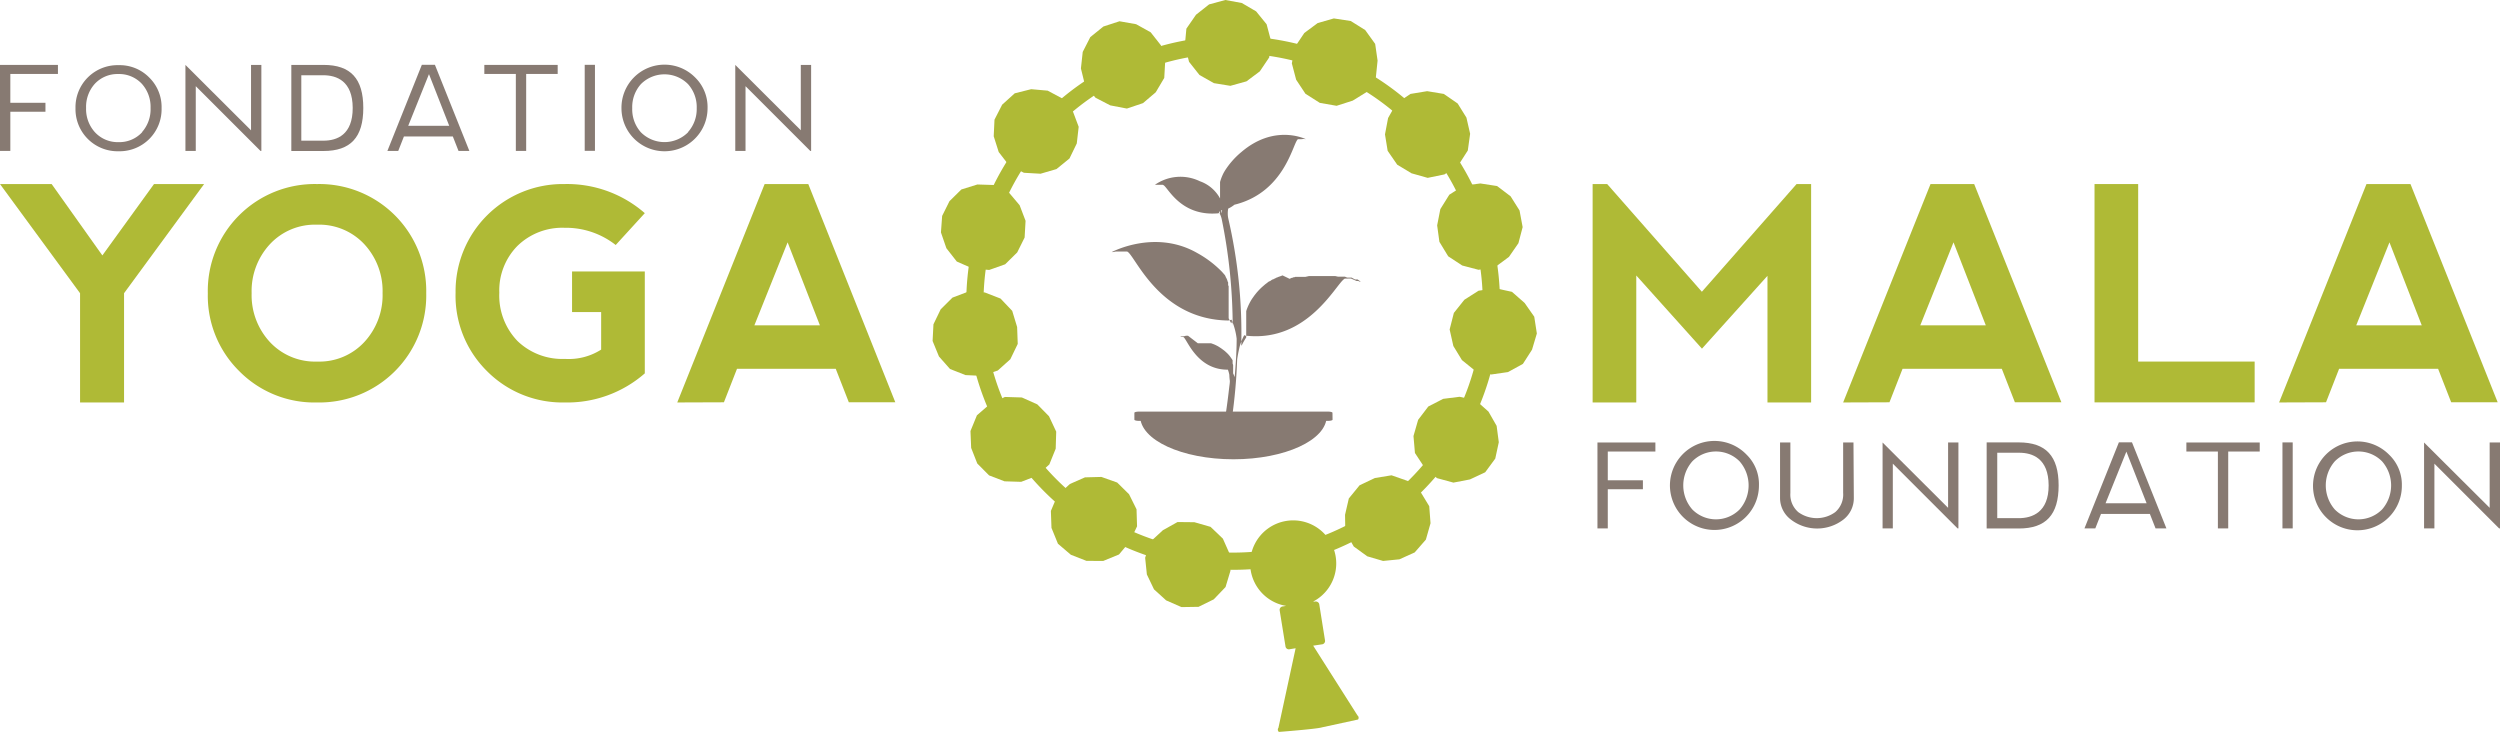 <svg xmlns="http://www.w3.org/2000/svg" viewBox="0 0 290.4 85.1"><defs><style>.cls-1,.cls-2{fill:#afba36;}.cls-2{fill-rule:evenodd;}.cls-3{fill:#877a72;}</style></defs><title>Asset 1</title><g id="Layer_2" data-name="Layer 2"><g id="Bilingual"><path class="cls-1" d="M0,21.38H6l5.89,8.29,6-8.29h5.82l-9.3,12.68V46.75H9.3V34.06Z"/><path class="cls-1" d="M27.78,43.1a12.29,12.29,0,0,1-3.64-9A12.42,12.42,0,0,1,36.83,21.38,12.42,12.42,0,0,1,49.51,34.06,12.42,12.42,0,0,1,36.83,46.75,12.27,12.27,0,0,1,27.78,43.1ZM36.85,42a7.12,7.12,0,0,0,5.48-2.28,8,8,0,0,0,2.11-5.67,8,8,0,0,0-2.11-5.67,7.16,7.16,0,0,0-5.51-2.28,7.13,7.13,0,0,0-5.48,2.28,8,8,0,0,0-2.11,5.67,8,8,0,0,0,2.11,5.67A7.17,7.17,0,0,0,36.85,42Z"/><path class="cls-1" d="M56.56,43.1A12.3,12.3,0,0,1,52.92,34,12.46,12.46,0,0,1,65.58,21.38a13.72,13.72,0,0,1,9.32,3.38l-3.38,3.7a9.36,9.36,0,0,0-5.94-2,7.45,7.45,0,0,0-5.5,2.13A7.37,7.37,0,0,0,58,34a7.6,7.6,0,0,0,2.11,5.61,7.49,7.49,0,0,0,5.51,2.08,7,7,0,0,0,4.21-1.08V36.25l-3.38,0V31.53H74.9V43.37a13.68,13.68,0,0,1-9.32,3.38A12.34,12.34,0,0,1,56.56,43.1Z"/><path class="cls-1" d="M78.67,46.75,88.82,21.38h5.07L104,46.73l-5.4,0-1.52-3.89H85.61l-1.52,3.89Zm12.82-18.6-3.86,9.64h7.61Z"/><path class="cls-1" d="M185,46.75V21.38h1.69l11,12.51,11-12.51h1.69V46.75h-5.07l0-14.71-7.61,8.46L190.07,32V46.75Z"/><path class="cls-1" d="M214.1,46.75l10.15-25.37h5.07l10.13,25.35-5.4,0-1.52-3.89H221l-1.52,3.89Zm12.82-18.6-3.86,9.64h7.61Z"/><path class="cls-1" d="M248.37,21.38V42H261.9v4.74h-18.6V21.38Z"/><path class="cls-1" d="M264.74,46.75l10.15-25.37H280l10.13,25.35-5.4,0-1.52-3.89h-11.5l-1.52,3.89Zm12.82-18.6-3.86,9.64h7.61Z"/><polygon class="cls-2" points="144.79 9.45 146.34 8.29 147.43 6.67 147.63 4.71 147.13 2.82 145.91 1.32 144.25 0.35 142.34 0 140.45 0.51 138.93 1.71 137.81 3.33 137.63 5.29 138.12 7.18 139.33 8.71 141.01 9.66 142.92 9.97 144.79 9.45"/><polygon class="cls-2" points="134.25 10.72 135.24 9.05 135.35 7.11 134.85 5.26 133.66 3.75 131.97 2.81 130.04 2.47 128.17 3.08 126.65 4.31 125.77 6.03 125.56 7.95 126.02 9.83 127.25 11.35 128.97 12.24 130.9 12.61 132.77 11.98 134.25 10.72"/><polygon class="cls-2" points="118.94 20.07 120.87 20.18 122.72 19.64 124.23 18.41 125.08 16.66 125.3 14.73 124.62 12.92 123.4 11.44 121.7 10.53 119.78 10.36 117.87 10.84 116.41 12.16 115.52 13.9 115.43 15.83 116.01 17.66 117.2 19.2 118.94 20.07"/><polygon class="cls-2" points="114.9 31.36 116.76 30.7 118.16 29.32 119.02 27.59 119.13 25.65 118.44 23.84 117.2 22.37 115.47 21.49 113.53 21.43 111.67 22.01 110.29 23.37 109.44 25.08 109.3 27 109.93 28.83 111.14 30.38 112.94 31.17 114.9 31.36"/><polygon class="cls-2" points="115.9 43.04 117.36 41.73 118.22 39.95 118.15 37.99 117.58 36.11 116.22 34.68 114.39 33.97 112.46 33.88 110.64 34.57 109.27 35.93 108.43 37.67 108.33 39.61 109.07 41.41 110.35 42.86 112.15 43.57 114.07 43.66 115.9 43.04"/><polygon class="cls-2" points="121.89 53.95 122.63 52.12 122.69 50.14 121.85 48.35 120.49 46.97 118.7 46.17 116.73 46.11 114.96 46.96 113.48 48.24 112.73 50.07 112.81 52.03 113.52 53.84 114.89 55.22 116.69 55.91 118.62 55.97 120.43 55.27 121.89 53.95"/><polygon class="cls-2" points="127.94 55.4 126.03 55.45 124.28 56.22 122.84 57.53 122.07 59.35 122.14 61.32 122.89 63.16 124.39 64.44 126.2 65.15 128.15 65.16 129.98 64.41 131.24 62.91 132.08 61.14 132.02 59.16 131.15 57.41 129.77 56.05 127.94 55.4"/><polygon class="cls-2" points="136.78 60.64 135.08 61.59 133.64 62.92 133.02 64.79 133.22 66.73 134.05 68.46 135.46 69.74 137.24 70.52 139.22 70.49 140.99 69.62 142.36 68.19 142.93 66.3 142.84 64.35 142.05 62.57 140.62 61.2 138.74 60.66 136.78 60.64"/><polygon class="cls-2" points="163.5 55.86 161.64 55.21 159.7 55.53 157.93 56.37 156.68 57.9 156.24 59.8 156.27 61.76 157.25 63.48 158.82 64.62 160.66 65.16 162.56 64.97 164.33 64.17 165.63 62.68 166.17 60.78 166.02 58.8 165 57.12 163.5 55.86"/><polygon class="cls-2" points="169.55 46.09 167.64 46.33 165.91 47.22 164.73 48.77 164.19 50.65 164.36 52.62 165.44 54.26 166.92 55.54 168.83 56.06 170.75 55.69 172.52 54.86 173.69 53.27 174.1 51.37 173.85 49.47 172.9 47.81 171.45 46.52 169.55 46.09"/><polygon class="cls-2" points="171.75 33.77 170.1 34.82 168.88 36.35 168.39 38.27 168.82 40.19 169.82 41.83 171.33 43.05 173.23 43.5 175.17 43.22 176.9 42.27 177.96 40.62 178.52 38.74 178.22 36.79 177.1 35.19 175.63 33.9 173.7 33.48 171.75 33.77"/><polygon class="cls-2" points="168.35 22.62 167.31 24.29 166.94 26.18 167.2 28.09 168.22 29.77 169.85 30.84 171.75 31.34 173.71 31 175.28 29.84 176.38 28.25 176.87 26.38 176.51 24.45 175.47 22.8 173.9 21.61 171.96 21.31 170.01 21.56 168.35 22.62"/><polygon class="cls-2" points="163.96 20.13 165.84 20.66 167.79 20.26 169.43 19.15 170.5 17.48 170.77 15.54 170.34 13.66 169.32 12.02 167.71 10.91 165.78 10.59 163.84 10.91 162.2 12.01 161.24 13.71 160.88 15.61 161.19 17.52 162.3 19.13 163.96 20.13"/><polygon class="cls-2" points="155.26 12.29 157.13 11.69 158.8 10.66 159.82 8.98 160.02 7.04 159.74 5.1 158.58 3.49 156.9 2.44 154.94 2.14 153.06 2.68 151.51 3.83 150.43 5.44 150.06 7.36 150.56 9.26 151.64 10.89 153.31 11.95 155.26 12.29"/><path class="cls-2" d="M152.54,75l1-.15a.4.4,0,0,0,.38-.42l-.68-4.27a.42.42,0,0,0-.5-.28l-.21,0a5,5,0,1,0-3.13.5l-.37.06a.41.41,0,0,0-.39.42l.69,4.27a.4.4,0,0,0,.5.28l.67-.11-2,9.25a.34.34,0,0,0,.06.47s4.43-.34,5-.53l4.19-.91a.34.34,0,0,0-.06-.47Z"/><path class="cls-1" d="M143.24,66.19a31,31,0,1,1,31-31,31,31,0,0,1-31,31Zm0-60a29,29,0,1,0,29,29,29,29,0,0,0-29-29Z"/><path class="cls-3" d="M157.58,32.64h.19l.22.09h0l.07,0-.11-.09h0l0,0h0l-.25-.18h0l-.06,0h0l-.06,0h0l-.06,0h0l-.06,0h0l-.07,0h0l-.38-.21h0l-.08,0h0l-.08,0h0l-.08,0h0l-.08,0h0l-.09,0h0l-.11,0h0l-.26-.11h0l-.12,0h0l-.1,0h0l-.1,0,0,0-.1,0-.05,0-.1,0,0,0-.11,0h0l-.12,0h0l-.32-.07h0l-.13,0h-.05l-.11,0h-.06l-.11,0h-2.2l-.13,0h-.08l-.14,0h-.06l-.41.09-.07,0-.14,0-.08,0-.13,0-.09,0-.13,0-.09,0-.13,0-.09,0-.13,0-.09,0-.13.05-.09,0-.15.07-.07,0-.22.11L149,32l-.07,0-.15.08-.08,0-.14.08-.08,0-.15.09-.06,0-.2.12-.05,0-.14.09-.07,0-.12.08-.07.05-.11.08-.07,0-.13.09-.06.05-.14.11-.07.05-.09.07-.07.06-.08.07-.07.06-.08.07-.07.06h0l-.23.22h0l0,0-.19.2h0l-.17.19,0,0-.16.2,0,0-.14.18,0,0-.14.2,0,0-.12.17,0,0-.12.19,0,0-.1.18h0l-.1.19,0,0c-.06.12-.12.25-.17.37v0l-.07.17v0l-.06.16v0l-.05.16v0l0,.14v0l0,.15v0l0,.13v0l0,.14v0l0,.13h0s0,.09,0,.13v0l0,.23v0s0,.07,0,.1h0s0,.06,0,.09v0s0,.06,0,.08h0v.07h0s0,0,0,.06h0s0,0,0,0h0s0,0,0,0h0v0h0v0h0V39a.24.24,0,0,1,0,0v.13h0l0,.07h0l0,0v0a8.29,8.29,0,0,0-.49.86s-.05.08-.08.07,0-.07,0-.07h0c0-.08,0-.11,0-.11h0a59.07,59.07,0,0,0-1.52-14.6,3,3,0,0,1,0-1.12,3.38,3.38,0,0,0,.72-.45h0l.31-.08h0c5.42-1.52,6.42-6.74,7-7.46l.06-.07,0,0,0,0,0,0,0,0,0,0,0,0,0,0,0,0,0,0,0,0h0l0,0h0l0,0h0l0,0h0l.05,0h0l.05,0h0l.05,0h0l.06,0h.07l.12,0h0a1.74,1.74,0,0,1,.53,0h0c-.23-.11-3.72-1.73-7.49,1.49a9.24,9.24,0,0,0-1.91,2.16l0,0-.12.2v0l-.1.19,0,0-.09.2v0l-.08.19h0l-.07.19v0l-.06.18h0l-.05.17v0c0,.06,0,.12,0,.17v0l0,.17h0l0,.17v0c0,.05,0,.11,0,.16h0l0,.15v0s0,.1,0,.15v0s0,.09,0,.14h0s0,.09,0,.14v0s0,.09,0,.13h0s0,.08,0,.12v0s0,.08,0,.11v.12h0v.08l0,0,0,.05,0,.05v0l0,0h0a4.28,4.28,0,0,0-2.35-2,5.17,5.17,0,0,0-5.22.42l0,0h.8l.06,0h0l.07,0h0l.09.05c.54.34,2,3.57,6.2,3.27a.63.63,0,0,0,.27-.06,2.77,2.77,0,0,1,.27.7,62.72,62.72,0,0,1,1.28,12.56c0-.19,0-.37-.05-.54s-.09-.06-.08,0,0,.17-.1,0l-.24-.48h0l0,0h0v-.07h0V36.8h0v0h0l0,0v0h0l0-.06h0l0-.09h0v0h0v0h0v0h0v-.59a.19.19,0,0,1,0,0v-.15s0,0,0,0v-.09s0,0,0-.07v-.15s0,0,0,0,0,0,0,0V35s0,0,0-.06,0,0,0,0v-.47l0-.1v-.05a.49.49,0,0,0,0-.06V34.2l0-.06v-.05a1,1,0,0,0,0-.11v-.05l0-.07,0-.06,0-.07,0-.05,0-.12,0-.05,0-.08,0-.06,0-.07,0-.06-.06-.12,0-.05,0-.08,0-.06,0-.08,0-.05-.07-.13,0-.06-.05-.08,0-.06-.06-.09,0-.05-.09-.13,0-.05-.07-.09,0-.06,0,0h0l0,0,0,0,0,0,0,0,0,0h0l-.06-.07-.06-.07-.08-.09-.07-.08-.08-.09,0,0h0a12.2,12.2,0,0,0-2.92-2.22c-4.89-2.79-9.91-.1-9.91-.1l.15,0h0l.32-.06h.92l.06,0h0l.06,0h0l.06,0h0l.06,0,0,0,.06,0,0,0h0l.05,0h0l.06,0h0l.09.06c1,.8,3.8,7.78,11.55,7.95a1,1,0,0,0,.47-.1,7.75,7.75,0,0,1,.6,2.21c0,1.43-.1,2.93-.23,4.47l0,0s0,0,0,0a4.16,4.16,0,0,0-.18-.44h0v0h0v0h0v-.18h0v0h0v0h0v0h0v0h0v0h0v0h0v0h0s0,0,0-.05h0v-.13h0a.57.57,0,0,0,0-.06v0s0,0,0-.07h0v-.08a.6.6,0,0,0,0-.07v-.08h0l0-.08v0l0-.08h0l0-.09v0l-.06-.18v0l0-.09h0l0-.09v0l0-.1h0l0-.09v0l-.06-.1v0l-.06-.09h0l-.07-.1v0l-.07-.1h0l-.08-.11h0l-.1-.12h0l-.1-.11,0,0-.11-.11h0l-.12-.11h0l-.13-.12,0,0-.14-.11h0l-.15-.11,0,0-.15-.11,0,0-.17-.11-.17-.11h0l-.17-.09,0,0-.16-.08h0l-.16-.07h0l-.33-.12h0l-.16,0h0l-.15,0h0l-.15,0h0l-.31,0h-.49l-.28,0h0L138,39h0l-.12,0h0l-.12,0h0l-.23.06h0l-.1,0h0l-.09,0h0l-.09,0h0l-.16.07h0l-.07,0h0l-.06,0h0l-.05,0h0l0,0h0l0,0h0l-.06,0h.51l.07,0h0l0,0h0l0,0h0l0,0h0l.08.06c.43.38,1.58,3.66,4.93,3.75h.08l.11,0a3.27,3.27,0,0,1,.17.6s0,.3.06.71c0,.26-.05.52-.08.79h0c-.1.87-.21,1.76-.34,2.65h0l-.14.9a.85.85,0,0,0,.8,0,64.12,64.12,0,0,0,.61-6.85.08.08,0,0,0,0,0c.14-.93.32-1.6.32-1.6a7.19,7.19,0,0,1,.5-1.21.78.78,0,0,0,.2.08h.17c7,.66,10.24-5.91,11.23-6.59l.08-.06h0l0,0h0l0,0,0,0h0l0,0,0,0,0,0h0l.05,0h0l.05,0h.24a2,2,0,0,1,.39,0h0Zm-15.87-8.11h0v0h0v0h0v0h0v-.06l0,0a2.29,2.29,0,0,0,0,.42l-.13-.24Zm.15-.11h.1a3,3,0,0,0-.05.37A1.51,1.51,0,0,1,141.86,24.42Z"/><path class="cls-3" d="M143.28,53.35c6,0,10.83-2.24,10.83-5H132.44C132.44,51.11,137.29,53.35,143.28,53.35Z"/><path class="cls-3" d="M154.79,48.75c0,.08-.24.14-.53.14H132.3c-.29,0-.53-.06-.53-.14v-.8c0-.08.24-.14.53-.14h21.95c.3,0,.53.06.53.14Z"/><g id="FOndation"><polygon class="cls-3" points="5.28 11.94 1.2 11.94 1.2 8.59 6.73 8.59 6.73 7.54 0 7.54 0 17.53 1.2 17.53 1.2 12.98 5.28 12.98 5.28 11.94"/><path class="cls-3" d="M17.33,9a4.8,4.8,0,0,0-3.56-1.43,4.88,4.88,0,0,0-5,5,4.89,4.89,0,0,0,5,5,4.88,4.88,0,0,0,5-5A4.8,4.8,0,0,0,17.33,9Zm-.82,6.36a3.59,3.59,0,0,1-2.74,1.15A3.6,3.6,0,0,1,11,15.33a4,4,0,0,1-1-2.79,4,4,0,0,1,1-2.79,3.59,3.59,0,0,1,2.74-1.15,3.6,3.6,0,0,1,2.75,1.15,4,4,0,0,1,1,2.79A4,4,0,0,1,16.51,15.33Z"/><polygon class="cls-3" points="30.36 17.53 30.36 7.54 29.16 7.54 29.16 15.14 21.54 7.54 21.54 17.53 22.74 17.53 22.74 10.01 30.26 17.53 30.36 17.53"/><path class="cls-3" d="M37.58,7.54H33.84v10h3.73c3.16,0,4.63-1.59,4.63-5S40.73,7.54,37.58,7.54Zm0,8.8H35V8.74h2.54c1.56,0,3.42.66,3.43,3.79S39.14,16.34,37.58,16.34Z"/><path class="cls-3" d="M52.6,15.85l.66,1.68h1.26l-4-10H49l-4,10h1.26l.66-1.68ZM49.83,8.61l2.35,6H47.42Z"/><polygon class="cls-3" points="64.78 7.54 56.26 7.54 56.26 8.59 59.92 8.59 59.92 17.53 61.12 17.53 61.12 8.59 64.78 8.59 64.78 7.54"/><rect class="cls-3" x="67.92" y="7.53" width="1.19" height="9.99"/><path class="cls-3" d="M80.75,9a5,5,0,0,0-8.56,3.57,5,5,0,1,0,10,0A4.8,4.8,0,0,0,80.75,9Zm-.82,6.36a3.86,3.86,0,0,1-5.49,0,4,4,0,0,1-1-2.79,4,4,0,0,1,1-2.79,3.86,3.86,0,0,1,5.49,0,4,4,0,0,1,1,2.79A4,4,0,0,1,79.93,15.33Z"/><polygon class="cls-3" points="94.22 17.53 94.22 7.54 93.02 7.54 93.02 15.13 85.41 7.54 85.41 17.53 86.6 17.53 86.6 10.01 94.12 17.53 94.22 17.53"/></g><polygon class="cls-3" points="190.84 55.79 186.76 55.79 186.76 52.45 192.29 52.45 192.29 51.4 185.56 51.4 185.56 61.38 186.76 61.38 186.76 56.83 190.84 56.83 190.84 55.79"/><path class="cls-3" d="M202.89,52.82a5.17,5.17,0,1,0,1.43,3.57A4.8,4.8,0,0,0,202.89,52.82Zm-.82,6.36a3.86,3.86,0,0,1-5.49,0,4.24,4.24,0,0,1,0-5.59,3.86,3.86,0,0,1,5.49,0,4.25,4.25,0,0,1,0,5.59Z"/><path class="cls-3" d="M215.3,51.4h-1.2v5.87a2.69,2.69,0,0,1-.92,2.22,3.65,3.65,0,0,1-4.29,0,2.69,2.69,0,0,1-.92-2.22V51.4h-1.2v6.46A3.13,3.13,0,0,0,208,60.33a5,5,0,0,0,6.16,0,3.14,3.14,0,0,0,1.18-2.48Z"/><polygon class="cls-3" points="227.49 61.38 227.49 51.4 226.29 51.4 226.29 58.99 218.68 51.4 218.68 61.38 219.87 61.38 219.87 53.86 227.39 61.38 227.49 61.38"/><path class="cls-3" d="M234.5,51.39h-3.73v10h3.73c3.16,0,4.63-1.59,4.63-5S237.66,51.39,234.5,51.39Zm0,8.8H232v-7.6h2.54c1.56,0,3.42.66,3.43,3.79S236.06,60.19,234.5,60.19Z"/><path class="cls-3" d="M249.73,59.7l.66,1.68h1.26l-4-10h-1.52l-4,10h1.26l.66-1.68ZM247,52.46l2.35,6h-4.77Z"/><polygon class="cls-3" points="262.49 51.4 253.97 51.4 253.97 52.45 257.63 52.45 257.63 61.38 258.83 61.38 258.83 52.45 262.49 52.45 262.49 51.4"/><rect class="cls-3" x="265.13" y="51.39" width="1.19" height="9.99"/><path class="cls-3" d="M277.52,52.82A5.16,5.16,0,1,0,279,56.39,4.8,4.8,0,0,0,277.52,52.82Zm-.82,6.36a3.86,3.86,0,0,1-5.49,0,4.25,4.25,0,0,1,0-5.59,3.86,3.86,0,0,1,5.49,0,4.24,4.24,0,0,1,0,5.59Z"/><polygon class="cls-3" points="290.4 61.38 290.4 51.4 289.2 51.4 289.2 58.99 281.58 51.4 281.58 61.38 282.78 61.38 282.78 53.86 290.3 61.38 290.4 61.38"/></g></g></svg>